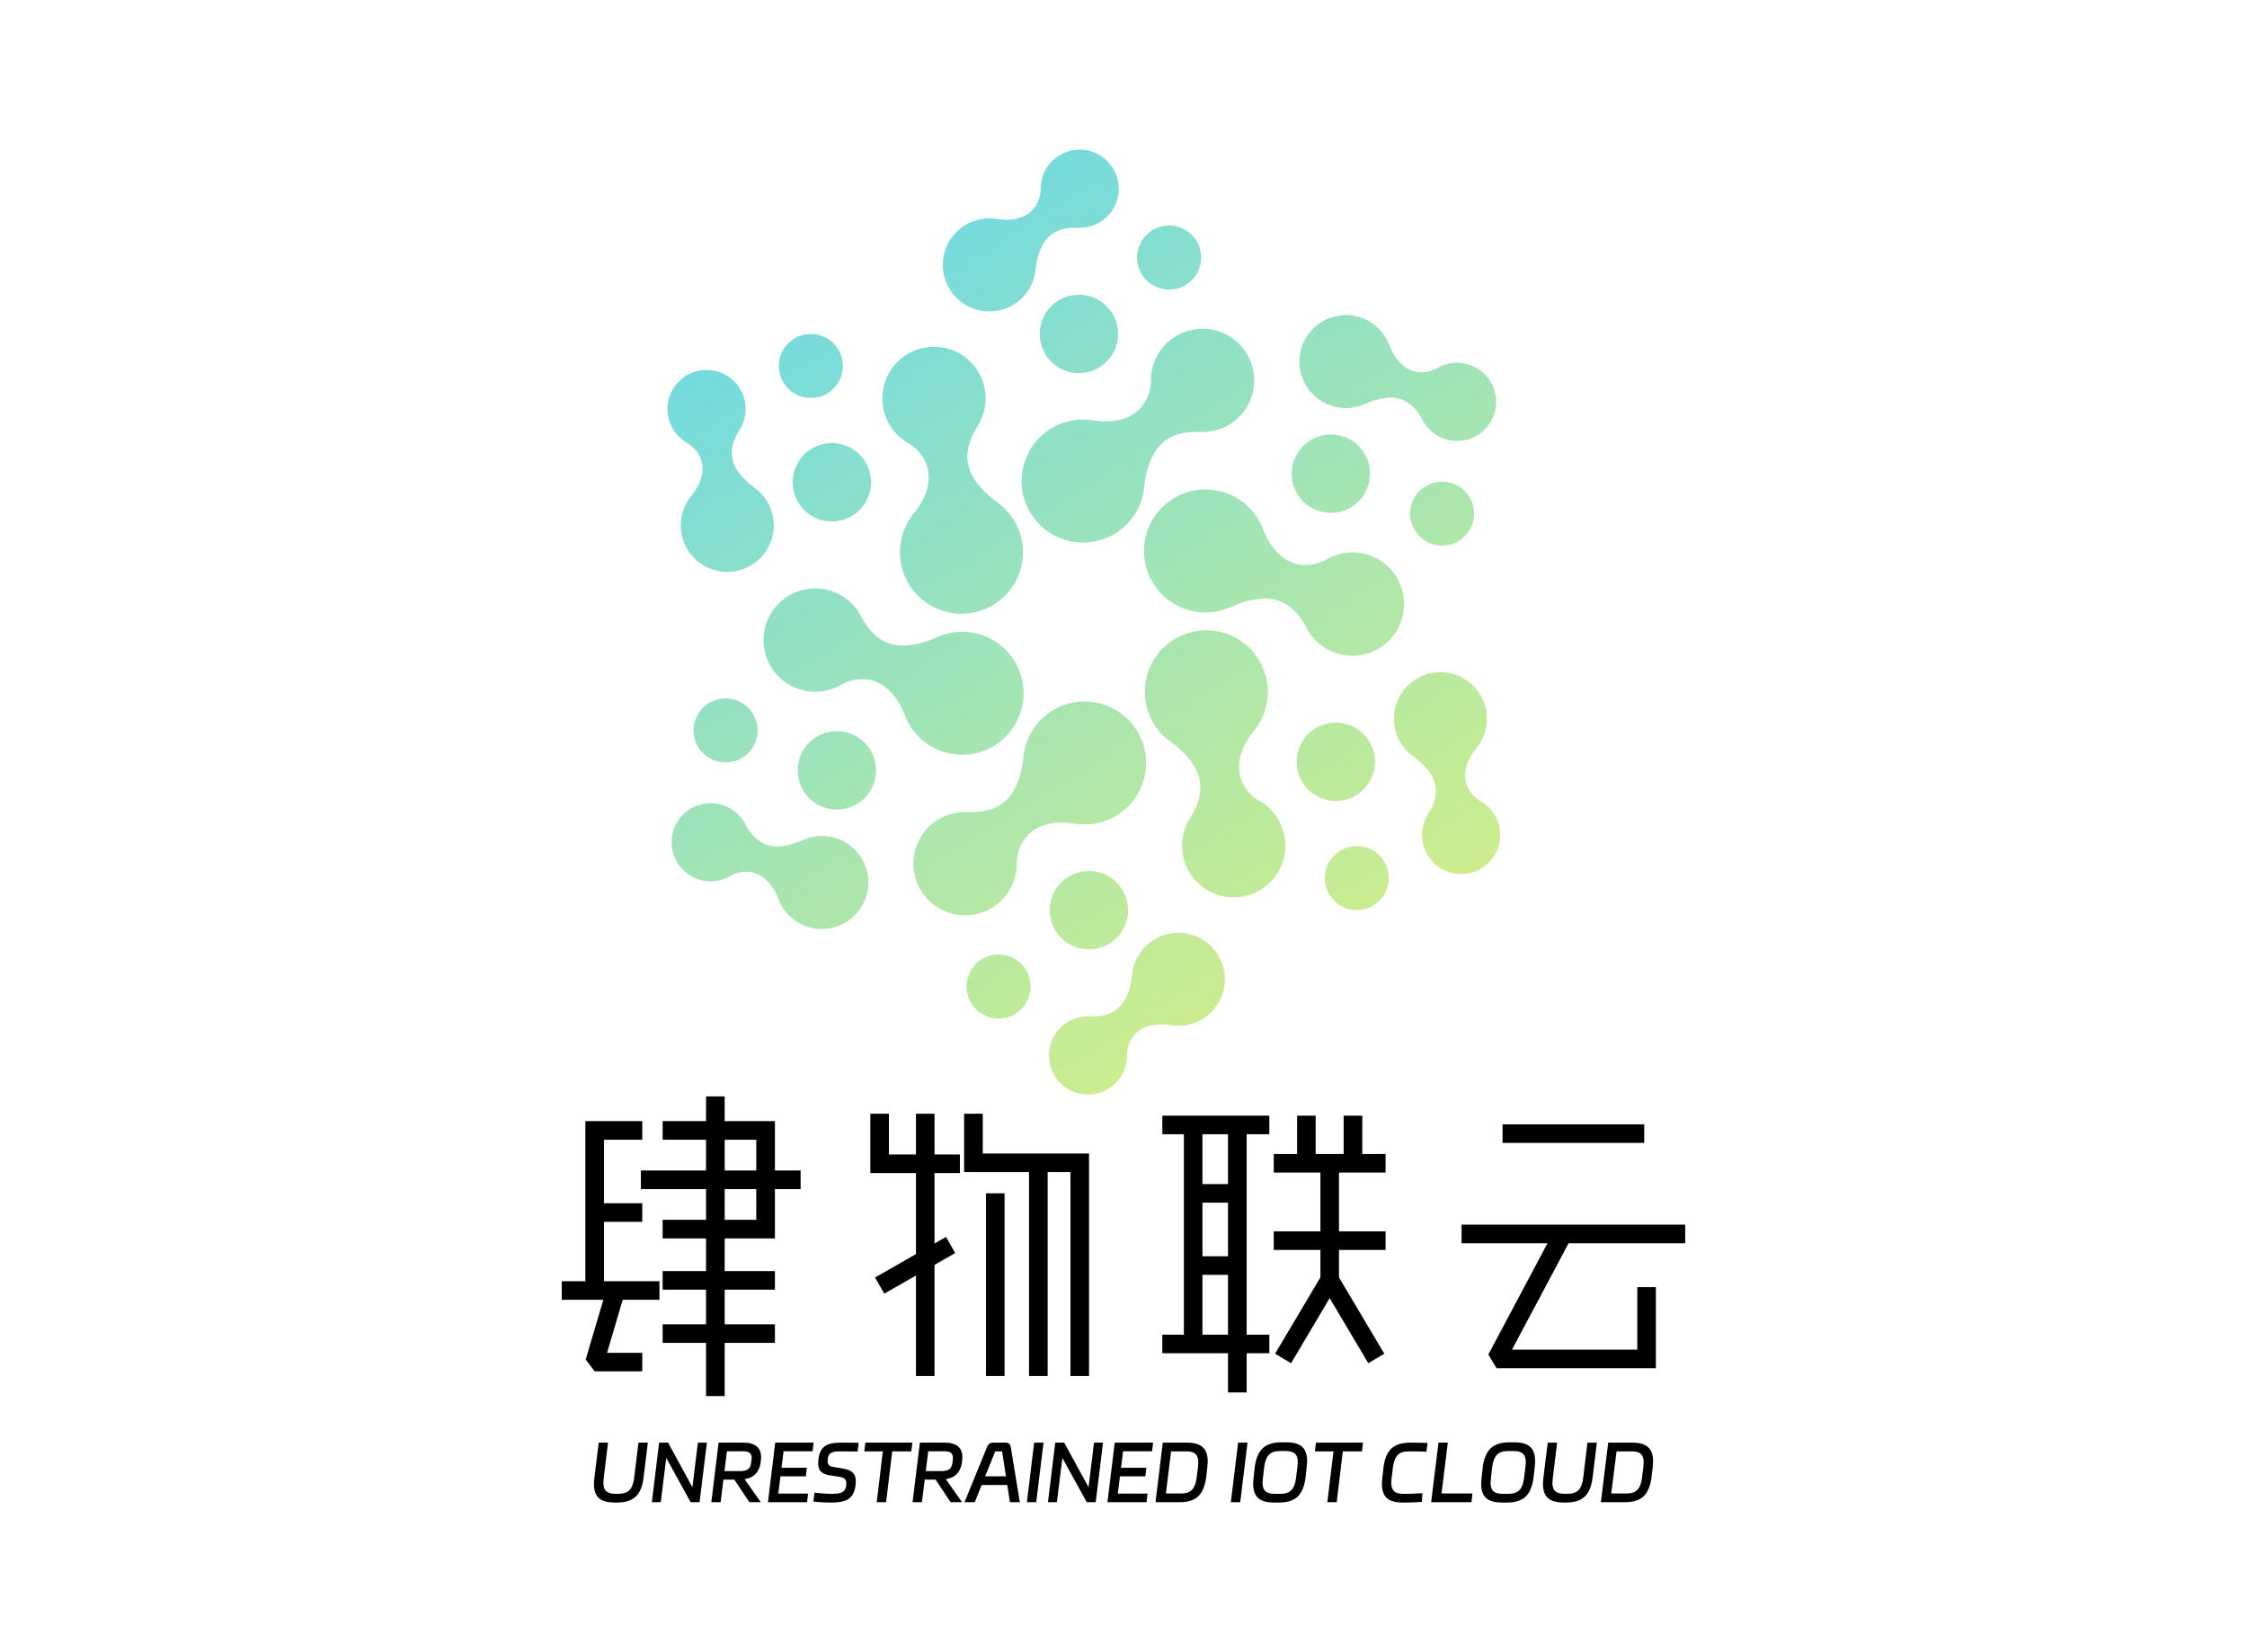 <svg data-v-0dd9719b="" version="1.0" xmlns="http://www.w3.org/2000/svg" xmlns:xlink="http://www.w3.org/1999/xlink" width="100%" height="100%" viewBox="0 0 340 250" preserveAspectRatio="xMidYMid meet" color-interpolation-filters="sRGB" style="margin: auto;">   <g data-v-0dd9719b="" class="iconmbgsvg" transform="translate(85.005,22.647)"><g fill="#000000" hollow-target="textNormalTran"><g opacity="0.55" transform="translate(15.995,0)"><g><rect fill="#000000" fill-opacity="0" stroke-width="2" x="0" y="0" width="126" height="142.963" class="image-rect"></rect> <svg x="0" y="0" width="126" height="142.963" filtersec="colorsb5505827425" class="image-svg-svg primary" style="overflow: visible;"><svg xmlns="http://www.w3.org/2000/svg" viewBox="0.003 -0.02 401.244 455.26"><defs><linearGradient id="ab93ca5e0-adea-403f-976e-9430d42eab32" x1="1124.27" y1="779" x2="846.74" y2="342.33" gradientUnits="userSpaceOnUse"><stop offset="0" stop-color="#cce70b"></stop><stop offset="1" stop-color="#00bcc6"></stop></linearGradient><linearGradient id="bfe2c5ac9-b028-4067-a7d9-394243c056ab" x1="1125.45" y1="778.24" x2="847.93" y2="341.57" gradientUnits="userSpaceOnUse"><stop offset="0" stop-color="#cce70b"></stop><stop offset="1" stop-color="#00bcc6"></stop></linearGradient><linearGradient id="c5418ed93-eb74-4f42-85b6-2220c9f3c136" x1="1132.06" y1="774.05" x2="854.53" y2="337.38" gradientUnits="userSpaceOnUse"><stop offset="0" stop-color="#cce70b"></stop><stop offset="1" stop-color="#00bcc6"></stop></linearGradient><linearGradient id="dc44b8900-9fa1-4aed-ad4a-7d214437f008" x1="1173.07" y1="747.98" x2="895.54" y2="311.31" gradientUnits="userSpaceOnUse"><stop offset="0" stop-color="#cce70b"></stop><stop offset="1" stop-color="#00bcc6"></stop></linearGradient><linearGradient id="e280748a7-f50b-4ee2-a9d4-3fa8bc977d79" x1="1004.34" y1="855.22" x2="726.82" y2="418.55" gradientUnits="userSpaceOnUse"><stop offset="0" stop-color="#cce70b"></stop><stop offset="1" stop-color="#00bcc6"></stop></linearGradient><linearGradient id="f14aed4a1-e5cc-4ba8-9a1c-fb6e9c081b96" x1="1003.15" y1="855.97" x2="725.63" y2="419.3" gradientUnits="userSpaceOnUse"><stop offset="0" stop-color="#cce70b"></stop><stop offset="1" stop-color="#00bcc6"></stop></linearGradient><linearGradient id="g2a629427-9fd0-4501-b242-7b21ab2a8ae5" x1="996.55" y1="860.17" x2="719.03" y2="423.5" gradientUnits="userSpaceOnUse"><stop offset="0" stop-color="#cce70b"></stop><stop offset="1" stop-color="#00bcc6"></stop></linearGradient><linearGradient id="h34275c3b-fb7e-4c0f-8ff7-00e7000355ea" x1="955.54" y1="886.23" x2="678.02" y2="449.56" gradientUnits="userSpaceOnUse"><stop offset="0" stop-color="#cce70b"></stop><stop offset="1" stop-color="#00bcc6"></stop></linearGradient><linearGradient id="ibeeaf9ed-4de8-4c46-a7a1-3f19a49dc9f1" x1="1047.57" y1="827.75" x2="770.04" y2="391.08" gradientUnits="userSpaceOnUse"><stop offset="0" stop-color="#cce70b"></stop><stop offset="1" stop-color="#00bcc6"></stop></linearGradient><linearGradient id="j144c78f7-517d-40dc-898b-e06f99208c31" x1="1008.32" y1="852.69" x2="730.79" y2="416.02" gradientUnits="userSpaceOnUse"><stop offset="0" stop-color="#cce70b"></stop><stop offset="1" stop-color="#00bcc6"></stop></linearGradient><linearGradient id="k63ab98a9-048b-4b48-85fa-03338ca4e446" x1="970.63" y1="876.64" x2="693.11" y2="439.97" gradientUnits="userSpaceOnUse"><stop offset="0" stop-color="#cce70b"></stop><stop offset="1" stop-color="#00bcc6"></stop></linearGradient><linearGradient id="la603b93d-9905-4b12-a9a5-9d03106621cf" x1="1026.46" y1="841.15" x2="748.94" y2="404.49" gradientUnits="userSpaceOnUse"><stop offset="0" stop-color="#cce70b"></stop><stop offset="1" stop-color="#00bcc6"></stop></linearGradient><linearGradient id="m176ab860-5f03-4d0c-91eb-7466bd944204" x1="1081.04" y1="806.47" x2="803.52" y2="369.8" gradientUnits="userSpaceOnUse"><stop offset="0" stop-color="#cce70b"></stop><stop offset="1" stop-color="#00bcc6"></stop></linearGradient><linearGradient id="ne2f1fd25-707b-4d07-8094-8787981958b8" x1="1120.3" y1="781.53" x2="842.77" y2="344.84" gradientUnits="userSpaceOnUse"><stop offset="0" stop-color="#cce70b"></stop><stop offset="1" stop-color="#00bcc6"></stop></linearGradient><linearGradient id="o574ccb4e-ad65-481c-bdaf-bbde48a2a016" x1="1157.98" y1="757.58" x2="880.45" y2="320.9" gradientUnits="userSpaceOnUse"><stop offset="0" stop-color="#cce70b"></stop><stop offset="1" stop-color="#00bcc6"></stop></linearGradient><linearGradient id="p970b5e48-dec1-4eae-9fb1-fd1a51d0ae3c" x1="1102.15" y1="793.06" x2="824.61" y2="356.38" gradientUnits="userSpaceOnUse"><stop offset="0" stop-color="#cce70b"></stop><stop offset="1" stop-color="#00bcc6"></stop></linearGradient><linearGradient id="qf2a7f529-feed-40eb-809c-129d39459d8d" x1="989.6" y1="864.58" x2="712.08" y2="427.91" gradientUnits="userSpaceOnUse"><stop offset="0" stop-color="#cce70b"></stop><stop offset="1" stop-color="#00bcc6"></stop></linearGradient><linearGradient id="rd9a98c62-fe62-4b2d-8cc5-90fd7eafc21d" x1="947.17" y1="891.57" x2="669.63" y2="454.88" gradientUnits="userSpaceOnUse"><stop offset="0" stop-color="#cce70b"></stop><stop offset="1" stop-color="#00bcc6"></stop></linearGradient><linearGradient id="s875f79ee-498c-40be-a2f3-52f81d90f328" x1="904.4" y1="918.74" x2="626.87" y2="482.07" gradientUnits="userSpaceOnUse"><stop offset="0" stop-color="#cce70b"></stop><stop offset="1" stop-color="#00bcc6"></stop></linearGradient><linearGradient id="t3e4bc1d9-85f2-4e58-a4c1-f844871758a2" x1="917.7" y1="910.28" x2="640.18" y2="473.61" gradientUnits="userSpaceOnUse"><stop offset="0" stop-color="#cce70b"></stop><stop offset="1" stop-color="#00bcc6"></stop></linearGradient><linearGradient id="uca688990-b501-469f-b04e-6a418407b6c3" x1="1139.01" y1="769.63" x2="861.48" y2="332.96" gradientUnits="userSpaceOnUse"><stop offset="0" stop-color="#cce70b"></stop><stop offset="1" stop-color="#00bcc6"></stop></linearGradient><linearGradient id="v52a00656-3054-44df-95ac-76894af6788d" x1="1181.45" y1="742.67" x2="903.92" y2="305.98" gradientUnits="userSpaceOnUse"><stop offset="0" stop-color="#cce70b"></stop><stop offset="1" stop-color="#00bcc6"></stop></linearGradient><linearGradient id="wc1cc6832-f4c3-49c0-8f5a-87a2a941f53d" x1="1224.22" y1="715.48" x2="946.69" y2="278.81" gradientUnits="userSpaceOnUse"><stop offset="0" stop-color="#cce70b"></stop><stop offset="1" stop-color="#00bcc6"></stop></linearGradient><linearGradient id="xe8ee7b19-8b02-4204-9302-2936d2f16030" x1="1210.9" y1="723.93" x2="933.38" y2="287.27" gradientUnits="userSpaceOnUse"><stop offset="0" stop-color="#cce70b"></stop><stop offset="1" stop-color="#00bcc6"></stop></linearGradient></defs><path d="M932.79 441.89v1.75c-.32 8.6-6.73 21.65-27.91 18.5a29.61 29.61 0 1 0 24.66 32.08c0-.08.58-9.67 5.29-17.11 3.62-5.72 10.23-9.93 21.59-9.39h1.23a24.88 24.88 0 1 0-24.86-25.84z" transform="translate(-699.82 -331.69)" fill="url(#ab93ca5e0-adea-403f-976e-9430d42eab32)"></path><path d="M916.93 420.46a18.87 18.87 0 1 0-18.86 18.87 18.87 18.87 0 0 0 18.86-18.87z" transform="translate(-699.82 -331.69)" fill="url(#bfe2c5ac9-b028-4067-a7d9-394243c056ab)"></path><path d="M854.88 409.6a22.41 22.41 0 0 0 22.3-20.23 34.36 34.36 0 0 1 2.94-11.12c2.38-4.66 6.73-8.61 14.84-8.94h3.48a18.82 18.82 0 1 0-18.8-19.55 2 2 0 0 0 0 .29v1.04c-.24 6.5-5.09 16.37-21.11 14a23.15 23.15 0 0 0-3.65-.3 22.4 22.4 0 1 0 0 44.8z" transform="translate(-699.82 -331.69)" fill="url(#c5418ed93-eb74-4f42-85b6-2220c9f3c136)"></path><path d="M941.53 399.08a15.42 15.42 0 1 0-15.42-15.41 15.41 15.41 0 0 0 15.42 15.41z" transform="translate(-699.82 -331.69)" fill="url(#dc44b8900-9fa1-4aed-ad4a-7d214437f008)"></path><path d="M868.09 676.67v-1.75c.31-8.6 6.72-21.65 27.9-18.5a30.76 30.76 0 0 0 4.83.39 29.62 29.62 0 1 0-29.48-32.48c-.05.08-.58 9.67-5.29 17.11-3.62 5.73-10.23 9.93-21.59 9.39h-1.23a24.88 24.88 0 1 0 24.85 25.84z" transform="translate(-699.82 -331.69)" fill="url(#e280748a7-f50b-4ee2-a9d4-3fa8bc977d79)"></path><path d="M884 698.11a18.87 18.87 0 1 0 18.87-18.87A18.87 18.87 0 0 0 884 698.11z" transform="translate(-699.82 -331.69)" fill="url(#f14aed4a1-e5cc-4ba8-9a1c-fb6e9c081b96)"></path><path d="M946 709a22.41 22.41 0 0 0-22.3 20.23 34.36 34.36 0 0 1-2.94 11.12c-2.38 4.66-6.73 8.61-14.85 8.94H902.44a18.82 18.82 0 1 0 18.8 19.54 2 2 0 0 0 0-.29v-.44-.6c.24-6.5 5.09-16.37 21.11-14a23 23 0 0 0 3.65.3 22.4 22.4 0 1 0 0-44.8z" transform="translate(-699.82 -331.69)" fill="url(#g2a629427-9fd0-4501-b242-7b21ab2a8ae5)"></path><path d="M859.36 719.48a15.42 15.42 0 1 0 15.41 15.41 15.42 15.42 0 0 0-15.41-15.41z" transform="translate(-699.82 -331.69)" fill="url(#h34275c3b-fb7e-4c0f-8ff7-00e7000355ea)"></path><path d="M815 472.57s1.28.76 1.51.88c7.29 4.57 15.39 16.65 2.07 33.42a29.62 29.62 0 1 0 40.12-5.31c0-.08-8.08-5.34-12.18-13.14-3.14-6-3.48-13.82 2.67-23.39l.61-1.07a24.88 24.88 0 1 0-34.8 8.61z" transform="translate(-699.82 -331.69)" fill="url(#ibeeaf9ed-4de8-4c46-a7a1-3f19a49dc9f1)"></path><path d="M762.69 482.49a18.87 18.87 0 1 0 25.77-6.9 18.88 18.88 0 0 0-25.77 6.9z" transform="translate(-699.82 -331.69)" fill="url(#j144c78f7-517d-40dc-898b-e06f99208c31)"></path><path d="M708.61 472.55l.24.15.38.23.53.29c5.51 3.45 11.64 12.59 1.56 25.27a22.4 22.4 0 1 0 30.34-4 35 35 0 0 1-8.16-8.11c-2.84-4.39-4.09-10.13-.31-17.33.37-.72 1.25-2.2 1.25-2.2.17-.26.34-.53.5-.8a18.82 18.82 0 1 0-26.33 6.51z" transform="translate(-699.82 -331.69)" fill="url(#k63ab98a9-048b-4b48-85fa-03338ca4e446)"></path><path d="M761.19 449.24a15.41 15.41 0 1 0-5.64-21.05 15.41 15.41 0 0 0 5.64 21.05z" transform="translate(-699.82 -331.69)" fill="url(#la603b93d-9905-4b12-a9a5-9d03106621cf)"></path><path d="M985.93 646l-1.52-.88c-7.28-4.57-15.38-16.65-2.06-33.41a29 29 0 0 0 2.76-4 29.62 29.62 0 1 0-42.88 9.29c0 .08 8.08 5.34 12.17 13.14 3.15 6 3.49 13.82-2.66 23.39l-.62 1.07a24.88 24.88 0 1 0 34.81-8.6z" transform="translate(-699.82 -331.69)" fill="url(#m176ab860-5f03-4d0c-91eb-7466bd944204)"></path><path d="M1038.2 636.07a18.87 18.87 0 1 0-25.78 6.9 18.87 18.87 0 0 0 25.78-6.9z" transform="translate(-699.82 -331.69)" fill="url(#ne2f1fd25-707b-4d07-8094-8787981958b8)"></path><path d="M1092.28 646l-.25-.15-.37-.23-.53-.28c-5.51-3.46-11.64-12.59-1.56-25.28a22.4 22.4 0 1 0-30.34 4 34.52 34.52 0 0 1 8.15 8.1c2.85 4.39 4.09 10.13.32 17.33-.38.72-1.26 2.2-1.26 2.2-.17.26-.33.53-.49.8a18.82 18.82 0 1 0 26.33-6.51z" transform="translate(-699.82 -331.69)" fill="url(#o574ccb4e-ad65-481c-bdaf-bbde48a2a016)"></path><path d="M1039.69 669.32a15.41 15.41 0 1 0 5.64 21 15.42 15.42 0 0 0-5.64-21z" transform="translate(-699.82 -331.69)" fill="url(#p970b5e48-dec1-4eae-9fb1-fd1a51d0ae3c)"></path><path d="M856.63 619.22a29.62 29.62 0 0 0-27.07-52.61c-.09 0-8.66 4.33-17.46 4-6.77-.27-13.72-3.89-18.93-14l-.61-1.07a24.89 24.89 0 1 0-9.95 34.46l1.52-.87c7.6-4 22.11-5 30 14.91a29.61 29.61 0 0 0 42.53 15.22z" transform="translate(-699.82 -331.69)" fill="url(#qf2a7f529-feed-40eb-809c-129d39459d8d)"></path><path d="M772 614.41a18.87 18.87 0 1 0 25.78 6.91 18.88 18.88 0 0 0-25.78-6.91z" transform="translate(-699.82 -331.69)" fill="url(#rd9a98c62-fe62-4b2d-8cc5-90fd7eafc21d)"></path><path d="M764.93 664.39a34.45 34.45 0 0 1-11.1 3c-5.23.27-10.82-1.52-15.16-8.39-.44-.68-1.28-2.19-1.28-2.19-.14-.28-.29-.55-.45-.83a18.82 18.82 0 1 0-7.52 26.06l.25-.14.38-.21.52-.31c5.74-3 16.72-3.79 22.66 11.28a22.4 22.4 0 1 0 11.69-28.28z" transform="translate(-699.82 -331.69)" fill="url(#s875f79ee-498c-40be-a2f3-52f81d90f328)"></path><path d="M720.11 598.16a15.42 15.42 0 1 0 21.06 5.64 15.4 15.4 0 0 0-21.06-5.64z" transform="translate(-699.82 -331.69)" fill="url(#t3e4bc1d9-85f2-4e58-a4c1-f844871758a2)"></path><path d="M1008.33 563.05a24.88 24.88 0 1 0 9.95-34.45l-1.52.87c-7.6 4-22.11 5-30-14.91A29.62 29.62 0 1 0 971.32 552c.1 0 8.67-4.33 17.47-4 6.77.27 13.71 3.9 18.92 14z" transform="translate(-699.82 -331.69)" fill="url(#uca688990-b501-469f-b04e-6a418407b6c3)"></path><path d="M1028.91 504.15a18.87 18.87 0 1 0-25.77-6.91 18.87 18.87 0 0 0 25.77 6.91z" transform="translate(-699.82 -331.69)" fill="url(#v52a00656-3054-44df-95ac-76894af6788d)"></path><path d="M1036 454.17a34.63 34.63 0 0 1 11.1-3c5.22-.27 10.82 1.52 15.16 8.39.43.69 1.28 2.19 1.28 2.19.14.28.29.55.45.83a18.82 18.82 0 1 0 7.52-26.05l-.25.13-.39.21-.51.31c-5.75 3.05-16.72 3.79-22.67-11.28a21.66 21.66 0 0 0-1.57-3.31 22.4 22.4 0 1 0-10.12 31.58z" transform="translate(-699.82 -331.69)" fill="url(#wc1cc6832-f4c3-49c0-8f5a-87a2a941f53d)"></path><path d="M1065.36 493.71a15.41 15.41 0 1 0 21.06 5.64 15.4 15.4 0 0 0-21.06-5.64z" transform="translate(-699.82 -331.69)" fill="url(#xe8ee7b19-8b02-4204-9302-2936d2f16030)"></path></svg></svg> <!----></g></g> <g transform="translate(0,143.257)"><g data-gra="path-name" fill-rule="" class="tp-name" transform="translate(0,0)"><g transform="scale(1)"><g><path d="M26.26-9.73L21.09-9.73 19.69-9.73 19.69-6.92 21.09-6.92 26.26-6.92 26.26-1.68 21.09-1.68 19.69-1.68 19.69 1.13 21.09 1.13 26.26 1.13 26.26 7.77 26.26 9.18 29.08 9.18 29.08 7.77 29.08 1.13 35.27 1.13 36.68 1.13 36.68-1.68 35.27-1.68 29.08-1.68 29.08-6.92 35.27-6.92 36.68-6.92 36.68-9.73 35.27-9.73 29.08-9.73 29.08-14.67 35.27-14.67 36.68-14.67 36.68-16.08 36.68-22.14 39.17-22.14 40.57-22.14 40.57-24.96 39.17-24.96 36.68-24.96 36.68-31.02 36.68-32.43 35.27-32.43 29.08-32.43 29.08-34.75 29.08-36.16 26.26-36.16 26.26-34.75 26.26-32.43 21.09-32.43 19.69-32.43 19.69-29.61 21.09-29.61 26.26-29.61 26.26-24.96 17.8-24.96 16.4-24.96 16.4-22.14 17.8-22.14 26.26-22.14 26.26-17.49 21.09-17.49 19.69-17.49 19.69-14.67 21.09-14.67 26.26-14.67ZM29.08-22.14L33.86-22.14 33.86-17.49 29.08-17.49ZM29.08-24.96L29.08-29.61 33.86-29.61 33.86-24.96ZM13.65-5.39L17.8-5.39 19.21-5.39 19.21-8.2 17.8-8.2 10.81-8.2 10.81-17.19 15.2-17.19 16.61-17.19 16.61-20 15.2-20 10.81-20 10.81-29.61 15.2-29.61 16.61-29.61 16.61-32.43 15.2-32.43 9.4-32.43 8-32.43 8-31.02 8-8.2 5.83-8.2 4.43-8.2 4.43-5.39 5.83-5.39 10.72-5.39 8.05 3.64 9.4 5.44 15.2 5.44 16.61 5.44 16.61 2.63 15.2 2.63 11.28 2.63C11.96 0.33 13.11-3.56 13.65-5.39ZM71.43-20.09L71.43-21.5 68.62-21.5 68.62-20.09 68.62 4.73 68.62 6.14 71.43 6.14 71.43 4.73ZM68.13-32.14L68.13-33.54 65.31-33.54 65.31-32.14 65.31-26.12 65.31-24.71 66.72-24.71 75.13-24.71 75.13 4.73 75.13 6.14 77.95 6.14 77.95 4.73 77.95-24.71 81.4-24.71 81.4 4.73 81.4 6.14 84.21 6.14 84.21 4.73 84.21-26.12 84.21-27.52 82.81-27.52 68.13-27.52ZM53.93-32.14L53.93-33.54 51.12-33.54 51.12-32.14 51.12-25.98 51.12-24.57 52.53-24.57 58.02-24.57 58.02-12.3 51.83-8.76 53.23-6.32 58.02-9.06 58.02 4.73 58.02 6.14 60.83 6.14 60.83 4.73 60.83-10.67 63.96-12.46 62.57-14.9 60.83-13.91 60.83-24.57 63.26-24.57 64.67-24.57 64.67-27.38 63.26-27.38 60.83-27.38 60.83-32.14 60.83-33.54 58.02-33.54 58.02-32.14 58.02-27.38 53.93-27.38ZM96.7-33.25L95.3-33.25 95.3-30.44 96.7-30.44 98.56-30.44 98.56-0.11 96.7-0.11 95.3-0.11 95.3 2.7 96.7 2.7 105.24 2.7 105.24 7.22 105.24 8.63 108.06 8.63 108.06 7.22 108.06 2.7 110.09 2.7 111.49 2.7 111.49-0.11 110.09-0.11 108.06-0.11 108.06-30.44 110.09-30.44 111.49-30.44 111.49-33.25 110.09-33.25ZM120.62-5.64L126.47 4.21 128.89 2.77 122.03-8.78 122.03-12.93 127.68-12.93 129.08-12.93 129.08-15.74 127.68-15.74 122.03-15.74 122.03-24.64 127.68-24.64 129.08-24.64 129.08-27.45 127.68-27.45 125.56-27.45 125.56-31.85 125.56-33.25 122.74-33.25 122.74-31.85 122.74-27.45 118.5-27.45 118.5-31.85 118.5-33.25 115.69-33.25 115.69-31.85 115.69-27.45 113.57-27.45 112.16-27.45 112.16-24.64 113.57-24.64 119.22-24.64 119.22-15.74 113.57-15.74 112.16-15.74 112.16-12.93 113.57-12.93 119.22-12.93 119.22-8.78C118.08-6.85 112.36 2.77 112.36 2.77L114.78 4.21ZM105.24-22.9L101.37-22.9 101.37-30.44 105.24-30.44ZM105.24-20.09L105.24-11.97 101.37-11.97 101.37-20.09ZM105.24-9.16L105.24-0.11 101.37-0.11 101.37-9.16ZM141.98-16.76L140.58-16.76 140.58-13.94 141.98-13.94 153.58-13.94 144.63 2.89 145.87 4.96 168.57 4.96 169.98 4.96 169.98 3.55 169.98-5.9 169.98-7.3 167.17-7.3 167.17-5.9 167.17 2.15 148.21 2.15C150.43-2.02 155.34-11.26 156.77-13.94L173.02-13.94 174.42-13.94 174.42-16.76 173.02-16.76ZM148.19-31.94L146.78-31.94 146.78-29.13 148.19-29.13 166.81-29.13 168.22-29.13 168.22-31.94 166.81-31.94Z" transform="translate(-4.43, 36.16)"></path></g> <!----> <!----> <!----> <!----> <!----> <!----> <!----></g></g> <g data-gra="path-slogan" fill-rule="" class="tp-slogan" fill="#000000" transform="translate(4.865,52.34)"><rect width="0"></rect> <rect x="163.26" width="0"></rect> <g transform="translate(0,0)"><g transform="scale(1)"><path d="M4.01-0.84L4.48-0.84Q5.59-0.85 6.13-1.39Q6.67-1.93 6.84-3.14L6.84-3.14L7.50-8.58L8.92-8.58L8.27-3.22Q8.02-1.28 7.08-0.41Q6.14 0.47 4.32 0.48L4.32 0.48L3.85 0.48Q2.26 0.47 1.51-0.20Q0.77-0.88 0.77-2.32L0.77-2.32Q0.77-2.68 0.83-3.22L0.83-3.22L1.49-8.58L2.90-8.58L2.24-3.14Q2.20-2.66 2.20-2.50L2.20-2.50Q2.20-1.62 2.62-1.24Q3.04-0.85 4.01-0.84L4.01-0.84ZM9.53 0.43L10.63-8.58L11.99-8.58L15.61-1.94L15.67-1.84L16.50-8.58L17.86-8.58L16.75 0.43L15.40 0.43L11.76-6.18L11.71-6.29L10.88 0.43L9.53 0.43ZM19.63-8.58L23.52-8.58Q24.74-8.57 25.40-8.01Q26.06-7.45 26.06-6.40L26.06-6.40Q26.06-6.26 26.04-5.98L26.04-5.98L25.99-5.58Q25.85-4.49 25.23-3.85Q24.61-3.22 23.57-3.05L23.57-3.05L26.02 0.43L24.29 0.43L22.01-2.99L20.36-2.99L19.94 0.43L18.53 0.43L19.63-8.58ZM20.52-4.28L23.03-4.28Q23.71-4.30 24.09-4.57Q24.47-4.85 24.55-5.52L24.55-5.52L24.62-6.04Q24.64-6.12 24.64-6.26L24.64-6.26Q24.64-6.80 24.32-7.04Q24.01-7.27 23.40-7.28L23.40-7.28L20.89-7.28L20.52-4.28ZM27.10 0.43L28.20-8.58L34.01-8.58L33.85-7.28L29.46-7.28L29.15-4.78L32.99-4.78L32.83-3.49L28.99-3.49L28.67-0.88L33.17-0.88L33.01 0.43L27.10 0.43ZM36.72 0.48L36.56 0.48Q34.99 0.48 33.97 0.32L33.97 0.32L34.14-1.02Q35.60-0.84 36.72-0.84L36.72-0.84L36.88-0.84Q37.63-0.84 38.07-0.98Q38.51-1.13 38.70-1.40Q38.89-1.68 38.94-2.11L38.94-2.11Q38.96-2.33 38.96-2.41L38.96-2.41Q38.96-2.83 38.77-3.05Q38.58-3.26 38.20-3.35Q37.82-3.44 37.07-3.54L37.07-3.54Q36.20-3.64 35.70-3.84Q35.20-4.04 34.95-4.43Q34.70-4.82 34.70-5.48L34.70-5.48Q34.70-5.75 34.74-6.07L34.74-6.07Q34.90-7.43 35.65-8.00Q36.41-8.58 37.97-8.58L37.97-8.58L38.81-8.58Q39.72-8.58 40.82-8.56L40.82-8.56L40.67-7.24Q40.03-7.24 39.70-7.25L39.70-7.25L38.65-7.26L37.81-7.26Q36.94-7.26 36.53-6.95Q36.13-6.65 36.13-5.80L36.13-5.80Q36.13-5.42 36.28-5.24Q36.42-5.05 36.67-4.98Q36.92-4.91 37.49-4.82L37.49-4.82Q37.60-4.81 37.92-4.76L37.92-4.76Q38.81-4.63 39.34-4.42Q39.86-4.20 40.13-3.80Q40.39-3.40 40.39-2.71L40.39-2.71Q40.39-2.46 40.36-2.17L40.36-2.17Q40.24-1.18 39.83-0.60Q39.43-0.02 38.68 0.23Q37.92 0.48 36.72 0.48L36.72 0.48ZM44.48-7.26L41.68-7.26L41.83-8.58L48.95-8.58L48.79-7.26L45.90-7.26L44.98 0.43L43.56 0.43L44.48-7.26ZM50.09-8.58L53.98-8.58Q55.20-8.57 55.86-8.01Q56.52-7.45 56.52-6.40L56.52-6.40Q56.52-6.26 56.50-5.98L56.50-5.98L56.45-5.58Q56.30-4.49 55.69-3.85Q55.07-3.22 54.02-3.05L54.02-3.05L56.47 0.43L54.74 0.43L52.46-2.99L50.82-2.99L50.40 0.43L48.98 0.43L50.09-8.58ZM50.98-4.28L53.48-4.28Q54.17-4.30 54.55-4.57Q54.92-4.85 55.01-5.52L55.01-5.52L55.08-6.04Q55.09-6.12 55.09-6.26L55.09-6.26Q55.09-6.80 54.78-7.04Q54.47-7.27 53.86-7.28L53.86-7.28L51.35-7.28L50.98-4.28ZM61.14-8.58L63.06-8.58Q63.73-8.58 63.84-7.93L63.84-7.93L65.21 0.43L63.71 0.43L63.31-2.17L59.44-2.17L58.39 0.43L56.84 0.43L60.30-8.03Q60.53-8.58 61.14-8.58L61.14-8.58ZM62.53-7.26L61.49-7.26L59.96-3.49L63.11-3.49L62.53-7.26ZM66.28 0.43L67.38-8.58L68.80-8.58L67.69 0.43L66.28 0.43ZM69.47 0.43L70.57-8.58L71.93-8.58L75.55-1.94L75.61-1.84L76.44-8.58L77.80-8.58L76.69 0.43L75.34 0.43L71.70-6.18L71.65-6.29L70.82 0.43L69.47 0.43ZM78.47 0.43L79.57-8.58L85.38-8.58L85.22-7.28L80.83-7.28L80.52-4.78L84.36-4.78L84.20-3.49L80.36-3.49L80.04-0.88L84.54-0.88L84.38 0.43L78.47 0.43ZM86.84-8.58L90.56-8.58Q92.15-8.57 92.89-7.89Q93.64-7.21 93.64-5.76L93.64-5.76Q93.64-5.39 93.58-4.85L93.58-4.85L93.40-3.30Q93.13-1.34 92.20-0.46Q91.26 0.42 89.45 0.43L89.45 0.43L85.74 0.43L86.84-8.58ZM87.31-0.89L89.63-0.89Q90.72-0.89 91.26-1.44Q91.80-1.99 91.96-3.23L91.96-3.23L92.17-4.92Q92.22-5.40 92.22-5.59L92.22-5.59Q92.22-6.47 91.81-6.86Q91.39-7.26 90.44-7.26L90.44-7.26L88.10-7.26L87.31-0.89ZM97.14 0.43L98.24-8.58L99.66-8.58L98.56 0.43L97.14 0.43ZM104.72-8.63L105.61-8.63Q107.20-8.62 107.94-7.94Q108.68-7.26 108.68-5.81L108.68-5.81Q108.68-5.44 108.62-4.90L108.62-4.90L108.44-3.25Q108.18-1.30 107.24-0.41Q106.31 0.47 104.48 0.48L104.48 0.48L103.60 0.48Q102.01 0.47 101.27-0.20Q100.52-0.88 100.52-2.32L100.52-2.32Q100.52-2.69 100.58-3.25L100.58-3.25L100.76-4.90Q101.02-6.85 101.96-7.73Q102.90-8.62 104.72-8.63L104.72-8.63ZM102.20-4.97L101.99-3.18Q101.94-2.70 101.94-2.51L101.94-2.51Q101.94-1.63 102.35-1.24Q102.77-0.85 103.72-0.84L103.72-0.84L104.68-0.84Q105.77-0.85 106.30-1.40Q106.84-1.94 107.00-3.18L107.00-3.18L107.22-4.97Q107.27-5.45 107.27-5.64L107.27-5.64Q107.27-6.52 106.85-6.91Q106.44-7.30 105.49-7.31L105.49-7.31L104.53-7.31Q103.44-7.30 102.91-6.75Q102.37-6.20 102.20-4.97L102.20-4.97ZM112.67-7.26L109.86-7.26L110.02-8.58L117.13-8.58L116.98-7.26L114.08-7.26L113.16 0.43L111.74 0.43L112.67-7.26ZM124.20-8.58L124.73-8.58Q125.23-8.58 126.17-8.56L126.17-8.56L126.91-8.54L126.73-7.21L126.04-7.24Q124.84-7.26 124.54-7.26L124.54-7.26L124.01-7.26Q122.92-7.26 122.38-6.71Q121.85-6.16 121.68-4.92L121.68-4.92L121.46-3.18Q121.42-2.70 121.42-2.51L121.42-2.51Q121.42-1.63 121.83-1.24Q122.24-0.84 123.19-0.84L123.19-0.84L123.77-0.84Q124.40-0.84 125.83-0.92L125.83-0.92L126.13-0.94L126.04 0.38Q124.86 0.48 123.65 0.48L123.65 0.48L123.07 0.48Q121.49 0.47 120.74-0.20Q120-0.88 120-2.32L120-2.32Q120-2.69 120.06-3.25L120.06-3.25L120.24-4.85Q120.49-6.80 121.43-7.69Q122.38-8.57 124.20-8.58L124.20-8.58ZM127.45 0.43L128.56-8.58L129.97-8.58L129.02-0.89L133.70-0.89L133.55 0.43L127.45 0.43ZM139.22-8.63L140.11-8.63Q141.70-8.62 142.44-7.94Q143.18-7.26 143.18-5.81L143.18-5.81Q143.18-5.44 143.12-4.90L143.12-4.90L142.94-3.25Q142.68-1.30 141.74-0.41Q140.81 0.47 138.98 0.48L138.98 0.48L138.10 0.48Q136.51 0.47 135.77-0.20Q135.02-0.88 135.02-2.32L135.02-2.32Q135.02-2.69 135.08-3.25L135.08-3.25L135.26-4.90Q135.52-6.85 136.46-7.73Q137.40-8.62 139.22-8.63L139.22-8.63ZM136.70-4.97L136.49-3.18Q136.44-2.70 136.44-2.51L136.44-2.51Q136.44-1.63 136.85-1.24Q137.27-0.85 138.22-0.84L138.22-0.84L139.18-0.84Q140.27-0.85 140.80-1.40Q141.34-1.94 141.50-3.18L141.50-3.18L141.72-4.97Q141.77-5.45 141.77-5.64L141.77-5.64Q141.77-6.52 141.35-6.91Q140.94-7.30 139.99-7.31L139.99-7.31L139.03-7.31Q137.94-7.30 137.41-6.75Q136.87-6.20 136.70-4.97L136.70-4.97ZM147.61-0.84L148.08-0.84Q149.20-0.85 149.74-1.39Q150.28-1.93 150.44-3.14L150.44-3.14L151.10-8.58L152.52-8.58L151.87-3.22Q151.62-1.28 150.68-0.41Q149.75 0.47 147.92 0.48L147.92 0.48L147.46 0.48Q145.86 0.47 145.12-0.20Q144.37-0.88 144.37-2.32L144.37-2.32Q144.37-2.68 144.43-3.22L144.43-3.22L145.09-8.58L146.51-8.58L145.85-3.14Q145.80-2.66 145.80-2.50L145.80-2.50Q145.80-1.62 146.22-1.24Q146.64-0.85 147.61-0.84L147.61-0.84ZM154.24-8.58L157.96-8.58Q159.54-8.57 160.28-7.89Q161.03-7.21 161.03-5.76L161.03-5.76Q161.03-5.39 160.97-4.85L160.97-4.85L160.79-3.30Q160.52-1.34 159.59-0.46Q158.65 0.42 156.84 0.43L156.84 0.43L153.13 0.43L154.24-8.58ZM154.70-0.89L157.02-0.89Q158.11-0.89 158.65-1.44Q159.19-1.99 159.35-3.23L159.35-3.23L159.56-4.92Q159.61-5.40 159.61-5.59L159.61-5.59Q159.61-6.47 159.20-6.86Q158.78-7.26 157.84-7.26L157.84-7.26L155.50-7.26L154.70-0.89Z" transform="translate(-0.768, 8.628)"></path></g></g></g></g></g></g><defs v-gra="od"></defs></svg>